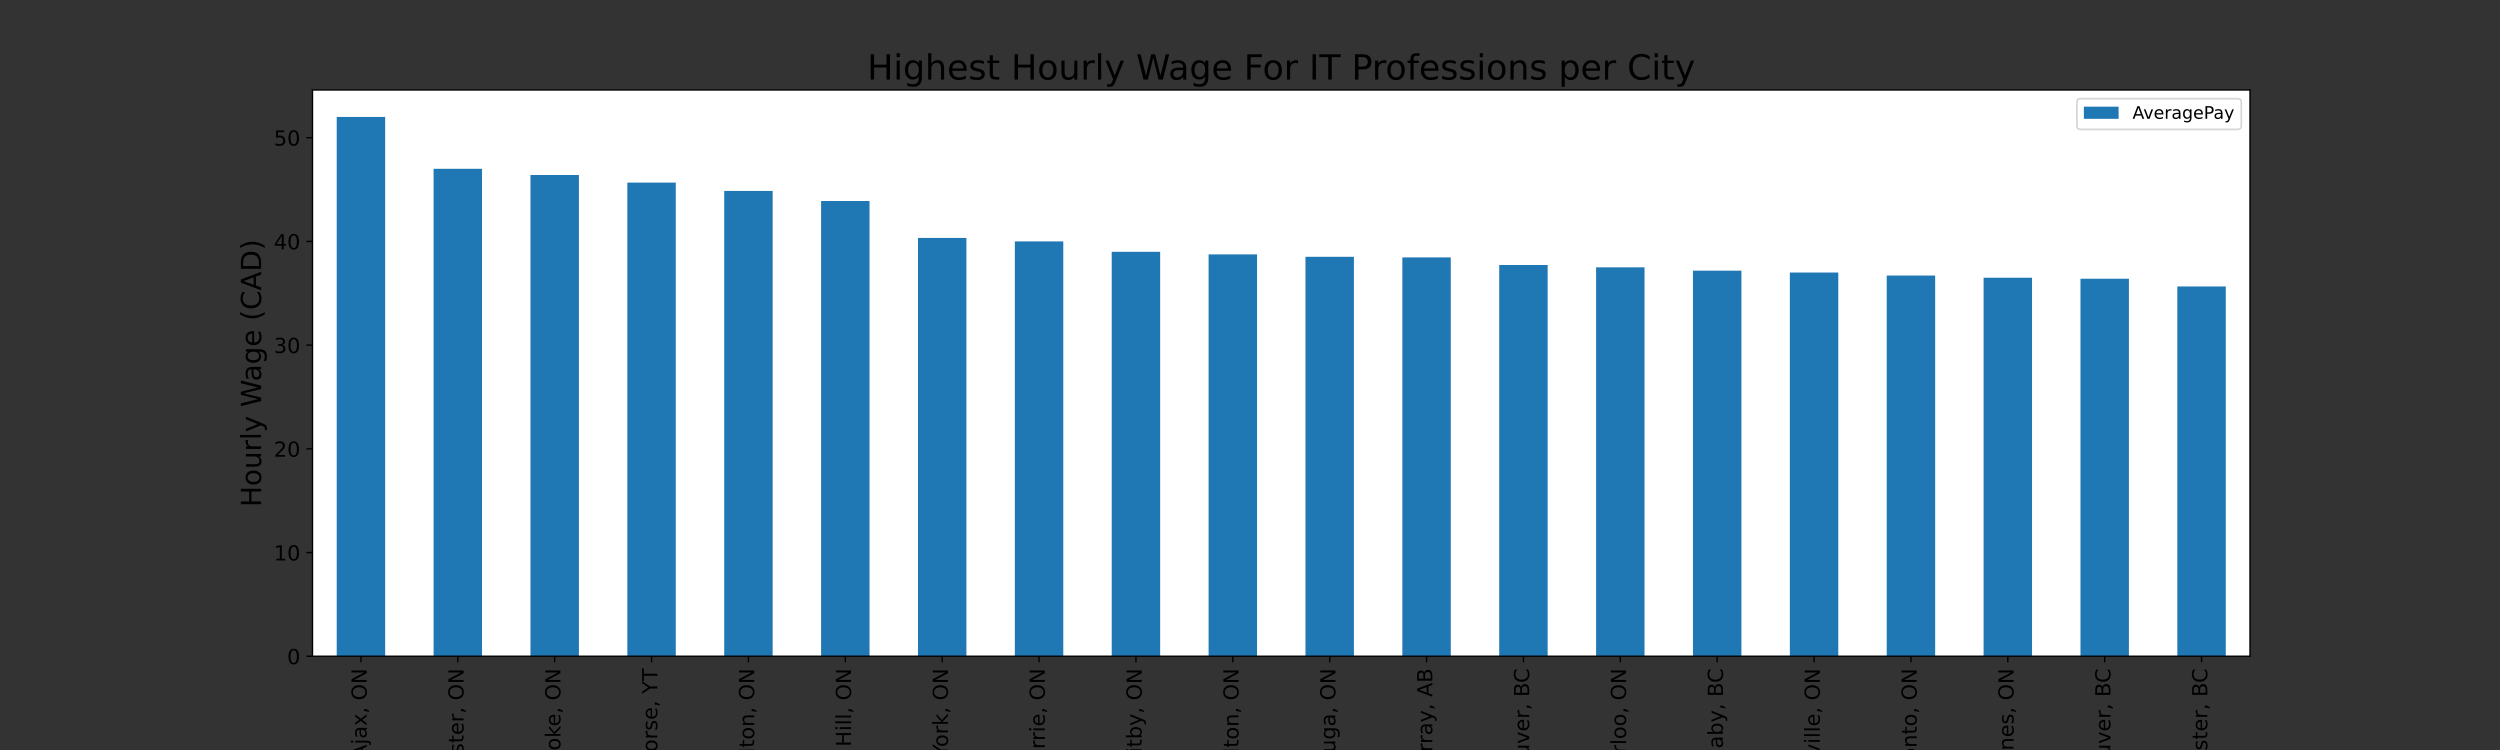 <?xml version="1.0" encoding="utf-8" standalone="no"?>
<!DOCTYPE svg PUBLIC "-//W3C//DTD SVG 1.1//EN"
  "http://www.w3.org/Graphics/SVG/1.1/DTD/svg11.dtd">
<!-- Created with matplotlib (https://matplotlib.org/) -->
<svg height="432pt" version="1.1" viewBox="0 0 1440 432" width="1440pt" xmlns="http://www.w3.org/2000/svg" xmlns:xlink="http://www.w3.org/1999/xlink">
 <rect x="0" y="0" width="1440" height="432" fill="#333333" stroke="none"/>
 <defs>
  <style type="text/css">*{stroke-linecap:butt;stroke-linejoin:round;}</style>
 </defs>
 <g id="figure_1">
  <g id="patch_1">
   <path d="M 0 432 
L 1440 432 
L 1440 0 
L 0 0 
z
" style="fill:none;"/>
  </g>
  <g id="axes_1">
   <g id="patch_2">
    <path d="M 180 378 
L 1296 378 
L 1296 51.84 
L 180 51.84 
z
" style="fill:#ffffff;"/>
   </g>
   <g id="patch_3">
    <path clip-path="url(#p030ef452e5)" d="M 193.95 378 
L 221.85 378 
L 221.85 67.371 
L 193.95 67.371 
z
" style="fill:#1f77b4;"/>
   </g>
   <g id="patch_4">
    <path clip-path="url(#p030ef452e5)" d="M 249.75 378 
L 277.65 378 
L 277.65 97.24 
L 249.75 97.24 
z
" style="fill:#1f77b4;"/>
   </g>
   <g id="patch_5">
    <path clip-path="url(#p030ef452e5)" d="M 305.55 378 
L 333.45 378 
L 333.45 100.794 
L 305.55 100.794 
z
" style="fill:#1f77b4;"/>
   </g>
   <g id="patch_6">
    <path clip-path="url(#p030ef452e5)" d="M 361.35 378 
L 389.25 378 
L 389.25 105.184 
L 361.35 105.184 
z
" style="fill:#1f77b4;"/>
   </g>
   <g id="patch_7">
    <path clip-path="url(#p030ef452e5)" d="M 417.15 378 
L 445.05 378 
L 445.05 109.963 
L 417.15 109.963 
z
" style="fill:#1f77b4;"/>
   </g>
   <g id="patch_8">
    <path clip-path="url(#p030ef452e5)" d="M 472.95 378 
L 500.85 378 
L 500.85 115.758 
L 472.95 115.758 
z
" style="fill:#1f77b4;"/>
   </g>
   <g id="patch_9">
    <path clip-path="url(#p030ef452e5)" d="M 528.75 378 
L 556.65 378 
L 556.65 137.064 
L 528.75 137.064 
z
" style="fill:#1f77b4;"/>
   </g>
   <g id="patch_10">
    <path clip-path="url(#p030ef452e5)" d="M 584.55 378 
L 612.45 378 
L 612.45 139.055 
L 584.55 139.055 
z
" style="fill:#1f77b4;"/>
   </g>
   <g id="patch_11">
    <path clip-path="url(#p030ef452e5)" d="M 640.35 378 
L 668.25 378 
L 668.25 145.029 
L 640.35 145.029 
z
" style="fill:#1f77b4;"/>
   </g>
   <g id="patch_12">
    <path clip-path="url(#p030ef452e5)" d="M 696.15 378 
L 724.05 378 
L 724.05 146.522 
L 696.15 146.522 
z
" style="fill:#1f77b4;"/>
   </g>
   <g id="patch_13">
    <path clip-path="url(#p030ef452e5)" d="M 751.95 378 
L 779.85 378 
L 779.85 147.932 
L 751.95 147.932 
z
" style="fill:#1f77b4;"/>
   </g>
   <g id="patch_14">
    <path clip-path="url(#p030ef452e5)" d="M 807.75 378 
L 835.65 378 
L 835.65 148.254 
L 807.75 148.254 
z
" style="fill:#1f77b4;"/>
   </g>
   <g id="patch_15">
    <path clip-path="url(#p030ef452e5)" d="M 863.55 378 
L 891.45 378 
L 891.45 152.635 
L 863.55 152.635 
z
" style="fill:#1f77b4;"/>
   </g>
   <g id="patch_16">
    <path clip-path="url(#p030ef452e5)" d="M 919.35 378 
L 947.25 378 
L 947.25 153.989 
L 919.35 153.989 
z
" style="fill:#1f77b4;"/>
   </g>
   <g id="patch_17">
    <path clip-path="url(#p030ef452e5)" d="M 975.15 378 
L 1003.05 378 
L 1003.05 155.907 
L 975.15 155.907 
z
" style="fill:#1f77b4;"/>
   </g>
   <g id="patch_18">
    <path clip-path="url(#p030ef452e5)" d="M 1030.95 378 
L 1058.85 378 
L 1058.85 156.976 
L 1030.95 156.976 
z
" style="fill:#1f77b4;"/>
   </g>
   <g id="patch_19">
    <path clip-path="url(#p030ef452e5)" d="M 1086.75 378 
L 1114.65 378 
L 1114.65 158.7 
L 1086.75 158.7 
z
" style="fill:#1f77b4;"/>
   </g>
   <g id="patch_20">
    <path clip-path="url(#p030ef452e5)" d="M 1142.55 378 
L 1170.45 378 
L 1170.45 159.963 
L 1142.55 159.963 
z
" style="fill:#1f77b4;"/>
   </g>
   <g id="patch_21">
    <path clip-path="url(#p030ef452e5)" d="M 1198.35 378 
L 1226.25 378 
L 1226.25 160.56 
L 1198.35 160.56 
z
" style="fill:#1f77b4;"/>
   </g>
   <g id="patch_22">
    <path clip-path="url(#p030ef452e5)" d="M 1254.15 378 
L 1282.05 378 
L 1282.05 164.998 
L 1254.15 164.998 
z
" style="fill:#1f77b4;"/>
   </g>
   <g id="matplotlib.axis_1">
    <g id="xtick_1">
     <g id="line2d_1">
      <defs>
       <path d="M 0 0 
L 0 3.5 
" id="m48bc456107" style="stroke:#000000;stroke-width:0.8;"/>
      </defs>
      <g>
       <use style="stroke:#000000;stroke-width:0.8;" x="207.9" xlink:href="#m48bc456107" y="378"/>
      </g>
     </g>
     <g id="text_1">
      <!-- Ajax, ON -->
      <g transform="translate(211.211 437.05)rotate(-90)scale(0.12 -0.12)">
       <defs>
        <path d="M 34.188 63.188 
L 20.797 26.906 
L 47.609 26.906 
z
M 28.609 72.906 
L 39.797 72.906 
L 67.578 0 
L 57.328 0 
L 50.688 18.703 
L 17.828 18.703 
L 11.188 0 
L 0.781 0 
z
" id="DejaVuSans-65"/>
        <path d="M 9.422 54.688 
L 18.406 54.688 
L 18.406 -0.984 
Q 18.406 -11.422 14.422 -16.109 
Q 10.453 -20.797 1.609 -20.797 
L -1.812 -20.797 
L -1.812 -13.188 
L 0.594 -13.188 
Q 5.719 -13.188 7.562 -10.812 
Q 9.422 -8.453 9.422 -0.984 
z
M 9.422 75.984 
L 18.406 75.984 
L 18.406 64.594 
L 9.422 64.594 
z
" id="DejaVuSans-106"/>
        <path d="M 34.281 27.484 
Q 23.391 27.484 19.188 25 
Q 14.984 22.516 14.984 16.5 
Q 14.984 11.719 18.141 8.906 
Q 21.297 6.109 26.703 6.109 
Q 34.188 6.109 38.703 11.406 
Q 43.219 16.703 43.219 25.484 
L 43.219 27.484 
z
M 52.203 31.203 
L 52.203 0 
L 43.219 0 
L 43.219 8.297 
Q 40.141 3.328 35.547 0.953 
Q 30.953 -1.422 24.312 -1.422 
Q 15.922 -1.422 10.953 3.297 
Q 6 8.016 6 15.922 
Q 6 25.141 12.172 29.828 
Q 18.359 34.516 30.609 34.516 
L 43.219 34.516 
L 43.219 35.406 
Q 43.219 41.609 39.141 45 
Q 35.062 48.391 27.688 48.391 
Q 23 48.391 18.547 47.266 
Q 14.109 46.141 10.016 43.891 
L 10.016 52.203 
Q 14.938 54.109 19.578 55.047 
Q 24.219 56 28.609 56 
Q 40.484 56 46.344 49.844 
Q 52.203 43.703 52.203 31.203 
z
" id="DejaVuSans-97"/>
        <path d="M 54.891 54.688 
L 35.109 28.078 
L 55.906 0 
L 45.312 0 
L 29.391 21.484 
L 13.484 0 
L 2.875 0 
L 24.125 28.609 
L 4.688 54.688 
L 15.281 54.688 
L 29.781 35.203 
L 44.281 54.688 
z
" id="DejaVuSans-120"/>
        <path d="M 11.719 12.406 
L 22.016 12.406 
L 22.016 4 
L 14.016 -11.625 
L 7.719 -11.625 
L 11.719 4 
z
" id="DejaVuSans-44"/>
        <path id="DejaVuSans-32"/>
        <path d="M 39.406 66.219 
Q 28.656 66.219 22.328 58.203 
Q 16.016 50.203 16.016 36.375 
Q 16.016 22.609 22.328 14.594 
Q 28.656 6.594 39.406 6.594 
Q 50.141 6.594 56.422 14.594 
Q 62.703 22.609 62.703 36.375 
Q 62.703 50.203 56.422 58.203 
Q 50.141 66.219 39.406 66.219 
z
M 39.406 74.219 
Q 54.734 74.219 63.906 63.938 
Q 73.094 53.656 73.094 36.375 
Q 73.094 19.141 63.906 8.859 
Q 54.734 -1.422 39.406 -1.422 
Q 24.031 -1.422 14.812 8.828 
Q 5.609 19.094 5.609 36.375 
Q 5.609 53.656 14.812 63.938 
Q 24.031 74.219 39.406 74.219 
z
" id="DejaVuSans-79"/>
        <path d="M 9.812 72.906 
L 23.094 72.906 
L 55.422 11.922 
L 55.422 72.906 
L 64.984 72.906 
L 64.984 0 
L 51.703 0 
L 19.391 60.984 
L 19.391 0 
L 9.812 0 
z
" id="DejaVuSans-78"/>
       </defs>
       <use xlink:href="#DejaVuSans-65"/>
       <use x="68.408" xlink:href="#DejaVuSans-106"/>
       <use x="96.191" xlink:href="#DejaVuSans-97"/>
       <use x="157.471" xlink:href="#DejaVuSans-120"/>
       <use x="216.65" xlink:href="#DejaVuSans-44"/>
       <use x="248.438" xlink:href="#DejaVuSans-32"/>
       <use x="280.225" xlink:href="#DejaVuSans-79"/>
       <use x="358.936" xlink:href="#DejaVuSans-78"/>
      </g>
     </g>
    </g>
    <g id="xtick_2">
     <g id="line2d_2">
      <g>
       <use style="stroke:#000000;stroke-width:0.8;" x="263.7" xlink:href="#m48bc456107" y="378"/>
      </g>
     </g>
     <g id="text_2">
      <!-- Gloucester, ON -->
      <g transform="translate(267.011 475.885)rotate(-90)scale(0.12 -0.12)">
       <defs>
        <path d="M 59.516 10.406 
L 59.516 29.984 
L 43.406 29.984 
L 43.406 38.094 
L 69.281 38.094 
L 69.281 6.781 
Q 63.578 2.734 56.688 0.656 
Q 49.812 -1.422 42 -1.422 
Q 24.906 -1.422 15.25 8.562 
Q 5.609 18.562 5.609 36.375 
Q 5.609 54.25 15.25 64.234 
Q 24.906 74.219 42 74.219 
Q 49.125 74.219 55.547 72.453 
Q 61.969 70.703 67.391 67.281 
L 67.391 56.781 
Q 61.922 61.422 55.766 63.766 
Q 49.609 66.109 42.828 66.109 
Q 29.438 66.109 22.719 58.641 
Q 16.016 51.172 16.016 36.375 
Q 16.016 21.625 22.719 14.156 
Q 29.438 6.688 42.828 6.688 
Q 48.047 6.688 52.141 7.594 
Q 56.25 8.5 59.516 10.406 
z
" id="DejaVuSans-71"/>
        <path d="M 9.422 75.984 
L 18.406 75.984 
L 18.406 0 
L 9.422 0 
z
" id="DejaVuSans-108"/>
        <path d="M 30.609 48.391 
Q 23.391 48.391 19.188 42.75 
Q 14.984 37.109 14.984 27.297 
Q 14.984 17.484 19.156 11.844 
Q 23.344 6.203 30.609 6.203 
Q 37.797 6.203 41.984 11.859 
Q 46.188 17.531 46.188 27.297 
Q 46.188 37.016 41.984 42.703 
Q 37.797 48.391 30.609 48.391 
z
M 30.609 56 
Q 42.328 56 49.016 48.375 
Q 55.719 40.766 55.719 27.297 
Q 55.719 13.875 49.016 6.219 
Q 42.328 -1.422 30.609 -1.422 
Q 18.844 -1.422 12.172 6.219 
Q 5.516 13.875 5.516 27.297 
Q 5.516 40.766 12.172 48.375 
Q 18.844 56 30.609 56 
z
" id="DejaVuSans-111"/>
        <path d="M 8.5 21.578 
L 8.5 54.688 
L 17.484 54.688 
L 17.484 21.922 
Q 17.484 14.156 20.5 10.266 
Q 23.531 6.391 29.594 6.391 
Q 36.859 6.391 41.078 11.031 
Q 45.312 15.672 45.312 23.688 
L 45.312 54.688 
L 54.297 54.688 
L 54.297 0 
L 45.312 0 
L 45.312 8.406 
Q 42.047 3.422 37.719 1 
Q 33.406 -1.422 27.688 -1.422 
Q 18.266 -1.422 13.375 4.438 
Q 8.5 10.297 8.5 21.578 
z
M 31.109 56 
z
" id="DejaVuSans-117"/>
        <path d="M 48.781 52.594 
L 48.781 44.188 
Q 44.969 46.297 41.141 47.344 
Q 37.312 48.391 33.406 48.391 
Q 24.656 48.391 19.812 42.844 
Q 14.984 37.312 14.984 27.297 
Q 14.984 17.281 19.812 11.734 
Q 24.656 6.203 33.406 6.203 
Q 37.312 6.203 41.141 7.25 
Q 44.969 8.297 48.781 10.406 
L 48.781 2.094 
Q 45.016 0.344 40.984 -0.531 
Q 36.969 -1.422 32.422 -1.422 
Q 20.062 -1.422 12.781 6.344 
Q 5.516 14.109 5.516 27.297 
Q 5.516 40.672 12.859 48.328 
Q 20.219 56 33.016 56 
Q 37.156 56 41.109 55.141 
Q 45.062 54.297 48.781 52.594 
z
" id="DejaVuSans-99"/>
        <path d="M 56.203 29.594 
L 56.203 25.203 
L 14.891 25.203 
Q 15.484 15.922 20.484 11.062 
Q 25.484 6.203 34.422 6.203 
Q 39.594 6.203 44.453 7.469 
Q 49.312 8.734 54.109 11.281 
L 54.109 2.781 
Q 49.266 0.734 44.188 -0.344 
Q 39.109 -1.422 33.891 -1.422 
Q 20.797 -1.422 13.156 6.188 
Q 5.516 13.812 5.516 26.812 
Q 5.516 40.234 12.766 48.109 
Q 20.016 56 32.328 56 
Q 43.359 56 49.781 48.891 
Q 56.203 41.797 56.203 29.594 
z
M 47.219 32.234 
Q 47.125 39.594 43.094 43.984 
Q 39.062 48.391 32.422 48.391 
Q 24.906 48.391 20.391 44.141 
Q 15.875 39.891 15.188 32.172 
z
" id="DejaVuSans-101"/>
        <path d="M 44.281 53.078 
L 44.281 44.578 
Q 40.484 46.531 36.375 47.5 
Q 32.281 48.484 27.875 48.484 
Q 21.188 48.484 17.844 46.438 
Q 14.5 44.391 14.5 40.281 
Q 14.5 37.156 16.891 35.375 
Q 19.281 33.594 26.516 31.984 
L 29.594 31.297 
Q 39.156 29.25 43.188 25.516 
Q 47.219 21.781 47.219 15.094 
Q 47.219 7.469 41.188 3.016 
Q 35.156 -1.422 24.609 -1.422 
Q 20.219 -1.422 15.453 -0.562 
Q 10.688 0.297 5.422 2 
L 5.422 11.281 
Q 10.406 8.688 15.234 7.391 
Q 20.062 6.109 24.812 6.109 
Q 31.156 6.109 34.562 8.281 
Q 37.984 10.453 37.984 14.406 
Q 37.984 18.062 35.516 20.016 
Q 33.062 21.969 24.703 23.781 
L 21.578 24.516 
Q 13.234 26.266 9.516 29.906 
Q 5.812 33.547 5.812 39.891 
Q 5.812 47.609 11.281 51.797 
Q 16.75 56 26.812 56 
Q 31.781 56 36.172 55.266 
Q 40.578 54.547 44.281 53.078 
z
" id="DejaVuSans-115"/>
        <path d="M 18.312 70.219 
L 18.312 54.688 
L 36.812 54.688 
L 36.812 47.703 
L 18.312 47.703 
L 18.312 18.016 
Q 18.312 11.328 20.141 9.422 
Q 21.969 7.516 27.594 7.516 
L 36.812 7.516 
L 36.812 0 
L 27.594 0 
Q 17.188 0 13.234 3.875 
Q 9.281 7.766 9.281 18.016 
L 9.281 47.703 
L 2.688 47.703 
L 2.688 54.688 
L 9.281 54.688 
L 9.281 70.219 
z
" id="DejaVuSans-116"/>
        <path d="M 41.109 46.297 
Q 39.594 47.172 37.812 47.578 
Q 36.031 48 33.891 48 
Q 26.266 48 22.188 43.047 
Q 18.109 38.094 18.109 28.812 
L 18.109 0 
L 9.078 0 
L 9.078 54.688 
L 18.109 54.688 
L 18.109 46.188 
Q 20.953 51.172 25.484 53.578 
Q 30.031 56 36.531 56 
Q 37.453 56 38.578 55.875 
Q 39.703 55.766 41.062 55.516 
z
" id="DejaVuSans-114"/>
       </defs>
       <use xlink:href="#DejaVuSans-71"/>
       <use x="77.49" xlink:href="#DejaVuSans-108"/>
       <use x="105.273" xlink:href="#DejaVuSans-111"/>
       <use x="166.455" xlink:href="#DejaVuSans-117"/>
       <use x="229.834" xlink:href="#DejaVuSans-99"/>
       <use x="284.814" xlink:href="#DejaVuSans-101"/>
       <use x="346.338" xlink:href="#DejaVuSans-115"/>
       <use x="398.438" xlink:href="#DejaVuSans-116"/>
       <use x="437.646" xlink:href="#DejaVuSans-101"/>
       <use x="499.17" xlink:href="#DejaVuSans-114"/>
       <use x="540.283" xlink:href="#DejaVuSans-44"/>
       <use x="572.07" xlink:href="#DejaVuSans-32"/>
       <use x="603.857" xlink:href="#DejaVuSans-79"/>
       <use x="682.568" xlink:href="#DejaVuSans-78"/>
      </g>
     </g>
    </g>
    <g id="xtick_3">
     <g id="line2d_3">
      <g>
       <use style="stroke:#000000;stroke-width:0.8;" x="319.5" xlink:href="#m48bc456107" y="378"/>
      </g>
     </g>
     <g id="text_3">
      <!-- Etobicoke, ON -->
      <g transform="translate(322.811 469.471)rotate(-90)scale(0.12 -0.12)">
       <defs>
        <path d="M 9.812 72.906 
L 55.906 72.906 
L 55.906 64.594 
L 19.672 64.594 
L 19.672 43.016 
L 54.391 43.016 
L 54.391 34.719 
L 19.672 34.719 
L 19.672 8.297 
L 56.781 8.297 
L 56.781 0 
L 9.812 0 
z
" id="DejaVuSans-69"/>
        <path d="M 48.688 27.297 
Q 48.688 37.203 44.609 42.844 
Q 40.531 48.484 33.406 48.484 
Q 26.266 48.484 22.188 42.844 
Q 18.109 37.203 18.109 27.297 
Q 18.109 17.391 22.188 11.75 
Q 26.266 6.109 33.406 6.109 
Q 40.531 6.109 44.609 11.75 
Q 48.688 17.391 48.688 27.297 
z
M 18.109 46.391 
Q 20.953 51.266 25.266 53.625 
Q 29.594 56 35.594 56 
Q 45.562 56 51.781 48.094 
Q 58.016 40.188 58.016 27.297 
Q 58.016 14.406 51.781 6.484 
Q 45.562 -1.422 35.594 -1.422 
Q 29.594 -1.422 25.266 0.953 
Q 20.953 3.328 18.109 8.203 
L 18.109 0 
L 9.078 0 
L 9.078 75.984 
L 18.109 75.984 
z
" id="DejaVuSans-98"/>
        <path d="M 9.422 54.688 
L 18.406 54.688 
L 18.406 0 
L 9.422 0 
z
M 9.422 75.984 
L 18.406 75.984 
L 18.406 64.594 
L 9.422 64.594 
z
" id="DejaVuSans-105"/>
        <path d="M 9.078 75.984 
L 18.109 75.984 
L 18.109 31.109 
L 44.922 54.688 
L 56.391 54.688 
L 27.391 29.109 
L 57.625 0 
L 45.906 0 
L 18.109 26.703 
L 18.109 0 
L 9.078 0 
z
" id="DejaVuSans-107"/>
       </defs>
       <use xlink:href="#DejaVuSans-69"/>
       <use x="63.184" xlink:href="#DejaVuSans-116"/>
       <use x="102.393" xlink:href="#DejaVuSans-111"/>
       <use x="163.574" xlink:href="#DejaVuSans-98"/>
       <use x="227.051" xlink:href="#DejaVuSans-105"/>
       <use x="254.834" xlink:href="#DejaVuSans-99"/>
       <use x="309.814" xlink:href="#DejaVuSans-111"/>
       <use x="370.996" xlink:href="#DejaVuSans-107"/>
       <use x="425.281" xlink:href="#DejaVuSans-101"/>
       <use x="486.805" xlink:href="#DejaVuSans-44"/>
       <use x="518.592" xlink:href="#DejaVuSans-32"/>
       <use x="550.379" xlink:href="#DejaVuSans-79"/>
       <use x="629.09" xlink:href="#DejaVuSans-78"/>
      </g>
     </g>
    </g>
    <g id="xtick_4">
     <g id="line2d_4">
      <g>
       <use style="stroke:#000000;stroke-width:0.8;" x="375.3" xlink:href="#m48bc456107" y="378"/>
      </g>
     </g>
     <g id="text_4">
      <!-- Whitehorse, YT -->
      <g transform="translate(378.611 475.694)rotate(-90)scale(0.12 -0.12)">
       <defs>
        <path d="M 3.328 72.906 
L 13.281 72.906 
L 28.609 11.281 
L 43.891 72.906 
L 54.984 72.906 
L 70.312 11.281 
L 85.594 72.906 
L 95.609 72.906 
L 77.297 0 
L 64.891 0 
L 49.516 63.281 
L 33.984 0 
L 21.578 0 
z
" id="DejaVuSans-87"/>
        <path d="M 54.891 33.016 
L 54.891 0 
L 45.906 0 
L 45.906 32.719 
Q 45.906 40.484 42.875 44.328 
Q 39.844 48.188 33.797 48.188 
Q 26.516 48.188 22.312 43.547 
Q 18.109 38.922 18.109 30.906 
L 18.109 0 
L 9.078 0 
L 9.078 75.984 
L 18.109 75.984 
L 18.109 46.188 
Q 21.344 51.125 25.703 53.562 
Q 30.078 56 35.797 56 
Q 45.219 56 50.047 50.172 
Q 54.891 44.344 54.891 33.016 
z
" id="DejaVuSans-104"/>
        <path d="M -0.203 72.906 
L 10.406 72.906 
L 30.609 42.922 
L 50.688 72.906 
L 61.281 72.906 
L 35.5 34.719 
L 35.5 0 
L 25.594 0 
L 25.594 34.719 
z
" id="DejaVuSans-89"/>
        <path d="M -0.297 72.906 
L 61.375 72.906 
L 61.375 64.594 
L 35.5 64.594 
L 35.5 0 
L 25.594 0 
L 25.594 64.594 
L -0.297 64.594 
z
" id="DejaVuSans-84"/>
       </defs>
       <use xlink:href="#DejaVuSans-87"/>
       <use x="98.877" xlink:href="#DejaVuSans-104"/>
       <use x="162.256" xlink:href="#DejaVuSans-105"/>
       <use x="190.039" xlink:href="#DejaVuSans-116"/>
       <use x="229.248" xlink:href="#DejaVuSans-101"/>
       <use x="290.771" xlink:href="#DejaVuSans-104"/>
       <use x="354.15" xlink:href="#DejaVuSans-111"/>
       <use x="415.332" xlink:href="#DejaVuSans-114"/>
       <use x="456.445" xlink:href="#DejaVuSans-115"/>
       <use x="508.545" xlink:href="#DejaVuSans-101"/>
       <use x="570.068" xlink:href="#DejaVuSans-44"/>
       <use x="601.855" xlink:href="#DejaVuSans-32"/>
       <use x="633.643" xlink:href="#DejaVuSans-89"/>
       <use x="694.727" xlink:href="#DejaVuSans-84"/>
      </g>
     </g>
    </g>
    <g id="xtick_5">
     <g id="line2d_5">
      <g>
       <use style="stroke:#000000;stroke-width:0.8;" x="431.1" xlink:href="#m48bc456107" y="378"/>
      </g>
     </g>
     <g id="text_5">
      <!-- Milton, ON -->
      <g transform="translate(434.411 447.724)rotate(-90)scale(0.12 -0.12)">
       <defs>
        <path d="M 9.812 72.906 
L 24.516 72.906 
L 43.109 23.297 
L 61.812 72.906 
L 76.516 72.906 
L 76.516 0 
L 66.891 0 
L 66.891 64.016 
L 48.094 14.016 
L 38.188 14.016 
L 19.391 64.016 
L 19.391 0 
L 9.812 0 
z
" id="DejaVuSans-77"/>
        <path d="M 54.891 33.016 
L 54.891 0 
L 45.906 0 
L 45.906 32.719 
Q 45.906 40.484 42.875 44.328 
Q 39.844 48.188 33.797 48.188 
Q 26.516 48.188 22.312 43.547 
Q 18.109 38.922 18.109 30.906 
L 18.109 0 
L 9.078 0 
L 9.078 54.688 
L 18.109 54.688 
L 18.109 46.188 
Q 21.344 51.125 25.703 53.562 
Q 30.078 56 35.797 56 
Q 45.219 56 50.047 50.172 
Q 54.891 44.344 54.891 33.016 
z
" id="DejaVuSans-110"/>
       </defs>
       <use xlink:href="#DejaVuSans-77"/>
       <use x="86.279" xlink:href="#DejaVuSans-105"/>
       <use x="114.062" xlink:href="#DejaVuSans-108"/>
       <use x="141.846" xlink:href="#DejaVuSans-116"/>
       <use x="181.055" xlink:href="#DejaVuSans-111"/>
       <use x="242.236" xlink:href="#DejaVuSans-110"/>
       <use x="305.615" xlink:href="#DejaVuSans-44"/>
       <use x="337.402" xlink:href="#DejaVuSans-32"/>
       <use x="369.189" xlink:href="#DejaVuSans-79"/>
       <use x="447.9" xlink:href="#DejaVuSans-78"/>
      </g>
     </g>
    </g>
    <g id="xtick_6">
     <g id="line2d_6">
      <g>
       <use style="stroke:#000000;stroke-width:0.8;" x="486.9" xlink:href="#m48bc456107" y="378"/>
      </g>
     </g>
     <g id="text_6">
      <!-- Richmond Hill, ON -->
      <g transform="translate(490.211 494.02)rotate(-90)scale(0.12 -0.12)">
       <defs>
        <path d="M 44.391 34.188 
Q 47.562 33.109 50.562 29.594 
Q 53.562 26.078 56.594 19.922 
L 66.609 0 
L 56 0 
L 46.688 18.703 
Q 43.062 26.031 39.672 28.422 
Q 36.281 30.812 30.422 30.812 
L 19.672 30.812 
L 19.672 0 
L 9.812 0 
L 9.812 72.906 
L 32.078 72.906 
Q 44.578 72.906 50.734 67.672 
Q 56.891 62.453 56.891 51.906 
Q 56.891 45.016 53.688 40.469 
Q 50.484 35.938 44.391 34.188 
z
M 19.672 64.797 
L 19.672 38.922 
L 32.078 38.922 
Q 39.203 38.922 42.844 42.219 
Q 46.484 45.516 46.484 51.906 
Q 46.484 58.297 42.844 61.547 
Q 39.203 64.797 32.078 64.797 
z
" id="DejaVuSans-82"/>
        <path d="M 52 44.188 
Q 55.375 50.25 60.062 53.125 
Q 64.75 56 71.094 56 
Q 79.641 56 84.281 50.016 
Q 88.922 44.047 88.922 33.016 
L 88.922 0 
L 79.891 0 
L 79.891 32.719 
Q 79.891 40.578 77.094 44.375 
Q 74.312 48.188 68.609 48.188 
Q 61.625 48.188 57.562 43.547 
Q 53.516 38.922 53.516 30.906 
L 53.516 0 
L 44.484 0 
L 44.484 32.719 
Q 44.484 40.625 41.703 44.406 
Q 38.922 48.188 33.109 48.188 
Q 26.219 48.188 22.156 43.531 
Q 18.109 38.875 18.109 30.906 
L 18.109 0 
L 9.078 0 
L 9.078 54.688 
L 18.109 54.688 
L 18.109 46.188 
Q 21.188 51.219 25.484 53.609 
Q 29.781 56 35.688 56 
Q 41.656 56 45.828 52.969 
Q 50 49.953 52 44.188 
z
" id="DejaVuSans-109"/>
        <path d="M 45.406 46.391 
L 45.406 75.984 
L 54.391 75.984 
L 54.391 0 
L 45.406 0 
L 45.406 8.203 
Q 42.578 3.328 38.25 0.953 
Q 33.938 -1.422 27.875 -1.422 
Q 17.969 -1.422 11.734 6.484 
Q 5.516 14.406 5.516 27.297 
Q 5.516 40.188 11.734 48.094 
Q 17.969 56 27.875 56 
Q 33.938 56 38.25 53.625 
Q 42.578 51.266 45.406 46.391 
z
M 14.797 27.297 
Q 14.797 17.391 18.875 11.75 
Q 22.953 6.109 30.078 6.109 
Q 37.203 6.109 41.297 11.75 
Q 45.406 17.391 45.406 27.297 
Q 45.406 37.203 41.297 42.844 
Q 37.203 48.484 30.078 48.484 
Q 22.953 48.484 18.875 42.844 
Q 14.797 37.203 14.797 27.297 
z
" id="DejaVuSans-100"/>
        <path d="M 9.812 72.906 
L 19.672 72.906 
L 19.672 43.016 
L 55.516 43.016 
L 55.516 72.906 
L 65.375 72.906 
L 65.375 0 
L 55.516 0 
L 55.516 34.719 
L 19.672 34.719 
L 19.672 0 
L 9.812 0 
z
" id="DejaVuSans-72"/>
       </defs>
       <use xlink:href="#DejaVuSans-82"/>
       <use x="69.482" xlink:href="#DejaVuSans-105"/>
       <use x="97.266" xlink:href="#DejaVuSans-99"/>
       <use x="152.246" xlink:href="#DejaVuSans-104"/>
       <use x="215.625" xlink:href="#DejaVuSans-109"/>
       <use x="313.037" xlink:href="#DejaVuSans-111"/>
       <use x="374.219" xlink:href="#DejaVuSans-110"/>
       <use x="437.598" xlink:href="#DejaVuSans-100"/>
       <use x="501.074" xlink:href="#DejaVuSans-32"/>
       <use x="532.861" xlink:href="#DejaVuSans-72"/>
       <use x="608.057" xlink:href="#DejaVuSans-105"/>
       <use x="635.84" xlink:href="#DejaVuSans-108"/>
       <use x="663.623" xlink:href="#DejaVuSans-108"/>
       <use x="691.406" xlink:href="#DejaVuSans-44"/>
       <use x="723.193" xlink:href="#DejaVuSans-32"/>
       <use x="754.98" xlink:href="#DejaVuSans-79"/>
       <use x="833.691" xlink:href="#DejaVuSans-78"/>
      </g>
     </g>
    </g>
    <g id="xtick_7">
     <g id="line2d_7">
      <g>
       <use style="stroke:#000000;stroke-width:0.8;" x="542.7" xlink:href="#m48bc456107" y="378"/>
      </g>
     </g>
     <g id="text_7">
      <!-- York, ON -->
      <g transform="translate(546.011 436.015)rotate(-90)scale(0.12 -0.12)">
       <use xlink:href="#DejaVuSans-89"/>
       <use x="47.834" xlink:href="#DejaVuSans-111"/>
       <use x="109.016" xlink:href="#DejaVuSans-114"/>
       <use x="150.129" xlink:href="#DejaVuSans-107"/>
       <use x="208.039" xlink:href="#DejaVuSans-44"/>
       <use x="239.826" xlink:href="#DejaVuSans-32"/>
       <use x="271.613" xlink:href="#DejaVuSans-79"/>
       <use x="350.324" xlink:href="#DejaVuSans-78"/>
      </g>
     </g>
    </g>
    <g id="xtick_8">
     <g id="line2d_8">
      <g>
       <use style="stroke:#000000;stroke-width:0.8;" x="598.5" xlink:href="#m48bc456107" y="378"/>
      </g>
     </g>
     <g id="text_8">
      <!-- Barrie, ON -->
      <g transform="translate(601.811 447.012)rotate(-90)scale(0.12 -0.12)">
       <defs>
        <path d="M 19.672 34.812 
L 19.672 8.109 
L 35.5 8.109 
Q 43.453 8.109 47.281 11.406 
Q 51.125 14.703 51.125 21.484 
Q 51.125 28.328 47.281 31.562 
Q 43.453 34.812 35.5 34.812 
z
M 19.672 64.797 
L 19.672 42.828 
L 34.281 42.828 
Q 41.5 42.828 45.031 45.531 
Q 48.578 48.25 48.578 53.812 
Q 48.578 59.328 45.031 62.062 
Q 41.5 64.797 34.281 64.797 
z
M 9.812 72.906 
L 35.016 72.906 
Q 46.297 72.906 52.391 68.219 
Q 58.5 63.531 58.5 54.891 
Q 58.5 48.188 55.375 44.234 
Q 52.25 40.281 46.188 39.312 
Q 53.469 37.75 57.5 32.781 
Q 61.531 27.828 61.531 20.406 
Q 61.531 10.641 54.891 5.312 
Q 48.25 0 35.984 0 
L 9.812 0 
z
" id="DejaVuSans-66"/>
       </defs>
       <use xlink:href="#DejaVuSans-66"/>
       <use x="68.604" xlink:href="#DejaVuSans-97"/>
       <use x="129.883" xlink:href="#DejaVuSans-114"/>
       <use x="169.246" xlink:href="#DejaVuSans-114"/>
       <use x="210.359" xlink:href="#DejaVuSans-105"/>
       <use x="238.143" xlink:href="#DejaVuSans-101"/>
       <use x="299.666" xlink:href="#DejaVuSans-44"/>
       <use x="331.453" xlink:href="#DejaVuSans-32"/>
       <use x="363.24" xlink:href="#DejaVuSans-79"/>
       <use x="441.951" xlink:href="#DejaVuSans-78"/>
      </g>
     </g>
    </g>
    <g id="xtick_9">
     <g id="line2d_9">
      <g>
       <use style="stroke:#000000;stroke-width:0.8;" x="654.3" xlink:href="#m48bc456107" y="378"/>
      </g>
     </g>
     <g id="text_9">
      <!-- Whitby, ON -->
      <g transform="translate(657.611 453.28)rotate(-90)scale(0.12 -0.12)">
       <defs>
        <path d="M 32.172 -5.078 
Q 28.375 -14.844 24.75 -17.812 
Q 21.141 -20.797 15.094 -20.797 
L 7.906 -20.797 
L 7.906 -13.281 
L 13.188 -13.281 
Q 16.891 -13.281 18.938 -11.516 
Q 21 -9.766 23.484 -3.219 
L 25.094 0.875 
L 2.984 54.688 
L 12.5 54.688 
L 29.594 11.922 
L 46.688 54.688 
L 56.203 54.688 
z
" id="DejaVuSans-121"/>
       </defs>
       <use xlink:href="#DejaVuSans-87"/>
       <use x="98.877" xlink:href="#DejaVuSans-104"/>
       <use x="162.256" xlink:href="#DejaVuSans-105"/>
       <use x="190.039" xlink:href="#DejaVuSans-116"/>
       <use x="229.248" xlink:href="#DejaVuSans-98"/>
       <use x="292.725" xlink:href="#DejaVuSans-121"/>
       <use x="351.904" xlink:href="#DejaVuSans-44"/>
       <use x="383.691" xlink:href="#DejaVuSans-32"/>
       <use x="415.479" xlink:href="#DejaVuSans-79"/>
       <use x="494.189" xlink:href="#DejaVuSans-78"/>
      </g>
     </g>
    </g>
    <g id="xtick_10">
     <g id="line2d_10">
      <g>
       <use style="stroke:#000000;stroke-width:0.8;" x="710.1" xlink:href="#m48bc456107" y="378"/>
      </g>
     </g>
     <g id="text_10">
      <!-- Bolton, ON -->
      <g transform="translate(713.411 449.613)rotate(-90)scale(0.12 -0.12)">
       <use xlink:href="#DejaVuSans-66"/>
       <use x="68.604" xlink:href="#DejaVuSans-111"/>
       <use x="129.785" xlink:href="#DejaVuSans-108"/>
       <use x="157.568" xlink:href="#DejaVuSans-116"/>
       <use x="196.777" xlink:href="#DejaVuSans-111"/>
       <use x="257.959" xlink:href="#DejaVuSans-110"/>
       <use x="321.338" xlink:href="#DejaVuSans-44"/>
       <use x="353.125" xlink:href="#DejaVuSans-32"/>
       <use x="384.912" xlink:href="#DejaVuSans-79"/>
       <use x="463.623" xlink:href="#DejaVuSans-78"/>
      </g>
     </g>
    </g>
    <g id="xtick_11">
     <g id="line2d_11">
      <g>
       <use style="stroke:#000000;stroke-width:0.8;" x="765.9" xlink:href="#m48bc456107" y="378"/>
      </g>
     </g>
     <g id="text_11">
      <!-- Mississauga, ON -->
      <g transform="translate(769.211 483.008)rotate(-90)scale(0.12 -0.12)">
       <defs>
        <path d="M 45.406 27.984 
Q 45.406 37.75 41.375 43.109 
Q 37.359 48.484 30.078 48.484 
Q 22.859 48.484 18.828 43.109 
Q 14.797 37.75 14.797 27.984 
Q 14.797 18.266 18.828 12.891 
Q 22.859 7.516 30.078 7.516 
Q 37.359 7.516 41.375 12.891 
Q 45.406 18.266 45.406 27.984 
z
M 54.391 6.781 
Q 54.391 -7.172 48.188 -13.984 
Q 42 -20.797 29.203 -20.797 
Q 24.469 -20.797 20.266 -20.094 
Q 16.062 -19.391 12.109 -17.922 
L 12.109 -9.188 
Q 16.062 -11.328 19.922 -12.344 
Q 23.781 -13.375 27.781 -13.375 
Q 36.625 -13.375 41.016 -8.766 
Q 45.406 -4.156 45.406 5.172 
L 45.406 9.625 
Q 42.625 4.781 38.281 2.391 
Q 33.938 0 27.875 0 
Q 17.828 0 11.672 7.656 
Q 5.516 15.328 5.516 27.984 
Q 5.516 40.672 11.672 48.328 
Q 17.828 56 27.875 56 
Q 33.938 56 38.281 53.609 
Q 42.625 51.219 45.406 46.391 
L 45.406 54.688 
L 54.391 54.688 
z
" id="DejaVuSans-103"/>
       </defs>
       <use xlink:href="#DejaVuSans-77"/>
       <use x="86.279" xlink:href="#DejaVuSans-105"/>
       <use x="114.062" xlink:href="#DejaVuSans-115"/>
       <use x="166.162" xlink:href="#DejaVuSans-115"/>
       <use x="218.262" xlink:href="#DejaVuSans-105"/>
       <use x="246.045" xlink:href="#DejaVuSans-115"/>
       <use x="298.145" xlink:href="#DejaVuSans-115"/>
       <use x="350.244" xlink:href="#DejaVuSans-97"/>
       <use x="411.523" xlink:href="#DejaVuSans-117"/>
       <use x="474.902" xlink:href="#DejaVuSans-103"/>
       <use x="538.379" xlink:href="#DejaVuSans-97"/>
       <use x="599.658" xlink:href="#DejaVuSans-44"/>
       <use x="631.445" xlink:href="#DejaVuSans-32"/>
       <use x="663.232" xlink:href="#DejaVuSans-79"/>
       <use x="741.943" xlink:href="#DejaVuSans-78"/>
      </g>
     </g>
    </g>
    <g id="xtick_12">
     <g id="line2d_12">
      <g>
       <use style="stroke:#000000;stroke-width:0.8;" x="821.7" xlink:href="#m48bc456107" y="378"/>
      </g>
     </g>
     <g id="text_12">
      <!-- Fort McMurray, AB -->
      <g transform="translate(825.011 495.353)rotate(-90)scale(0.12 -0.12)">
       <defs>
        <path d="M 9.812 72.906 
L 51.703 72.906 
L 51.703 64.594 
L 19.672 64.594 
L 19.672 43.109 
L 48.578 43.109 
L 48.578 34.812 
L 19.672 34.812 
L 19.672 0 
L 9.812 0 
z
" id="DejaVuSans-70"/>
       </defs>
       <use xlink:href="#DejaVuSans-70"/>
       <use x="53.895" xlink:href="#DejaVuSans-111"/>
       <use x="115.076" xlink:href="#DejaVuSans-114"/>
       <use x="156.189" xlink:href="#DejaVuSans-116"/>
       <use x="195.398" xlink:href="#DejaVuSans-32"/>
       <use x="227.186" xlink:href="#DejaVuSans-77"/>
       <use x="313.465" xlink:href="#DejaVuSans-99"/>
       <use x="368.445" xlink:href="#DejaVuSans-77"/>
       <use x="454.725" xlink:href="#DejaVuSans-117"/>
       <use x="518.104" xlink:href="#DejaVuSans-114"/>
       <use x="557.467" xlink:href="#DejaVuSans-114"/>
       <use x="598.58" xlink:href="#DejaVuSans-97"/>
       <use x="659.859" xlink:href="#DejaVuSans-121"/>
       <use x="719.039" xlink:href="#DejaVuSans-44"/>
       <use x="750.826" xlink:href="#DejaVuSans-32"/>
       <use x="782.613" xlink:href="#DejaVuSans-65"/>
       <use x="851.021" xlink:href="#DejaVuSans-66"/>
      </g>
     </g>
    </g>
    <g id="xtick_13">
     <g id="line2d_13">
      <g>
       <use style="stroke:#000000;stroke-width:0.8;" x="877.5" xlink:href="#m48bc456107" y="378"/>
      </g>
     </g>
     <g id="text_13">
      <!-- Vancouver, BC -->
      <g transform="translate(880.811 472.233)rotate(-90)scale(0.12 -0.12)">
       <defs>
        <path d="M 28.609 0 
L 0.781 72.906 
L 11.078 72.906 
L 34.188 11.531 
L 57.328 72.906 
L 67.578 72.906 
L 39.797 0 
z
" id="DejaVuSans-86"/>
        <path d="M 2.984 54.688 
L 12.5 54.688 
L 29.594 8.797 
L 46.688 54.688 
L 56.203 54.688 
L 35.688 0 
L 23.484 0 
z
" id="DejaVuSans-118"/>
        <path d="M 64.406 67.281 
L 64.406 56.891 
Q 59.422 61.531 53.781 63.812 
Q 48.141 66.109 41.797 66.109 
Q 29.297 66.109 22.656 58.469 
Q 16.016 50.828 16.016 36.375 
Q 16.016 21.969 22.656 14.328 
Q 29.297 6.688 41.797 6.688 
Q 48.141 6.688 53.781 8.984 
Q 59.422 11.281 64.406 15.922 
L 64.406 5.609 
Q 59.234 2.094 53.438 0.328 
Q 47.656 -1.422 41.219 -1.422 
Q 24.656 -1.422 15.125 8.703 
Q 5.609 18.844 5.609 36.375 
Q 5.609 53.953 15.125 64.078 
Q 24.656 74.219 41.219 74.219 
Q 47.75 74.219 53.531 72.484 
Q 59.328 70.75 64.406 67.281 
z
" id="DejaVuSans-67"/>
       </defs>
       <use xlink:href="#DejaVuSans-86"/>
       <use x="60.658" xlink:href="#DejaVuSans-97"/>
       <use x="121.938" xlink:href="#DejaVuSans-110"/>
       <use x="185.316" xlink:href="#DejaVuSans-99"/>
       <use x="240.297" xlink:href="#DejaVuSans-111"/>
       <use x="301.479" xlink:href="#DejaVuSans-117"/>
       <use x="364.857" xlink:href="#DejaVuSans-118"/>
       <use x="424.037" xlink:href="#DejaVuSans-101"/>
       <use x="485.561" xlink:href="#DejaVuSans-114"/>
       <use x="526.674" xlink:href="#DejaVuSans-44"/>
       <use x="558.461" xlink:href="#DejaVuSans-32"/>
       <use x="590.248" xlink:href="#DejaVuSans-66"/>
       <use x="657.102" xlink:href="#DejaVuSans-67"/>
      </g>
     </g>
    </g>
    <g id="xtick_14">
     <g id="line2d_14">
      <g>
       <use style="stroke:#000000;stroke-width:0.8;" x="933.3" xlink:href="#m48bc456107" y="378"/>
      </g>
     </g>
     <g id="text_14">
      <!-- Waterloo, ON -->
      <g transform="translate(936.611 464.545)rotate(-90)scale(0.12 -0.12)">
       <use xlink:href="#DejaVuSans-87"/>
       <use x="92.502" xlink:href="#DejaVuSans-97"/>
       <use x="153.781" xlink:href="#DejaVuSans-116"/>
       <use x="192.99" xlink:href="#DejaVuSans-101"/>
       <use x="254.514" xlink:href="#DejaVuSans-114"/>
       <use x="295.627" xlink:href="#DejaVuSans-108"/>
       <use x="323.41" xlink:href="#DejaVuSans-111"/>
       <use x="384.592" xlink:href="#DejaVuSans-111"/>
       <use x="445.773" xlink:href="#DejaVuSans-44"/>
       <use x="477.561" xlink:href="#DejaVuSans-32"/>
       <use x="509.348" xlink:href="#DejaVuSans-79"/>
       <use x="588.059" xlink:href="#DejaVuSans-78"/>
      </g>
     </g>
    </g>
    <g id="xtick_15">
     <g id="line2d_15">
      <g>
       <use style="stroke:#000000;stroke-width:0.8;" x="989.1" xlink:href="#m48bc456107" y="378"/>
      </g>
     </g>
     <g id="text_15">
      <!-- Burnaby, BC -->
      <g transform="translate(992.411 459.271)rotate(-90)scale(0.12 -0.12)">
       <use xlink:href="#DejaVuSans-66"/>
       <use x="68.604" xlink:href="#DejaVuSans-117"/>
       <use x="131.982" xlink:href="#DejaVuSans-114"/>
       <use x="171.346" xlink:href="#DejaVuSans-110"/>
       <use x="234.725" xlink:href="#DejaVuSans-97"/>
       <use x="296.004" xlink:href="#DejaVuSans-98"/>
       <use x="359.48" xlink:href="#DejaVuSans-121"/>
       <use x="418.66" xlink:href="#DejaVuSans-44"/>
       <use x="450.447" xlink:href="#DejaVuSans-32"/>
       <use x="482.234" xlink:href="#DejaVuSans-66"/>
       <use x="549.088" xlink:href="#DejaVuSans-67"/>
      </g>
     </g>
    </g>
    <g id="xtick_16">
     <g id="line2d_16">
      <g>
       <use style="stroke:#000000;stroke-width:0.8;" x="1044.9" xlink:href="#m48bc456107" y="378"/>
      </g>
     </g>
     <g id="text_16">
      <!-- Unionville, ON -->
      <g transform="translate(1048.211 470.207)rotate(-90)scale(0.12 -0.12)">
       <defs>
        <path d="M 8.688 72.906 
L 18.609 72.906 
L 18.609 28.609 
Q 18.609 16.891 22.844 11.734 
Q 27.094 6.594 36.625 6.594 
Q 46.094 6.594 50.344 11.734 
Q 54.594 16.891 54.594 28.609 
L 54.594 72.906 
L 64.5 72.906 
L 64.5 27.391 
Q 64.5 13.141 57.438 5.859 
Q 50.391 -1.422 36.625 -1.422 
Q 22.797 -1.422 15.734 5.859 
Q 8.688 13.141 8.688 27.391 
z
" id="DejaVuSans-85"/>
       </defs>
       <use xlink:href="#DejaVuSans-85"/>
       <use x="73.193" xlink:href="#DejaVuSans-110"/>
       <use x="136.572" xlink:href="#DejaVuSans-105"/>
       <use x="164.355" xlink:href="#DejaVuSans-111"/>
       <use x="225.537" xlink:href="#DejaVuSans-110"/>
       <use x="288.916" xlink:href="#DejaVuSans-118"/>
       <use x="348.096" xlink:href="#DejaVuSans-105"/>
       <use x="375.879" xlink:href="#DejaVuSans-108"/>
       <use x="403.662" xlink:href="#DejaVuSans-108"/>
       <use x="431.445" xlink:href="#DejaVuSans-101"/>
       <use x="492.969" xlink:href="#DejaVuSans-44"/>
       <use x="524.756" xlink:href="#DejaVuSans-32"/>
       <use x="556.543" xlink:href="#DejaVuSans-79"/>
       <use x="635.254" xlink:href="#DejaVuSans-78"/>
      </g>
     </g>
    </g>
    <g id="xtick_17">
     <g id="line2d_17">
      <g>
       <use style="stroke:#000000;stroke-width:0.8;" x="1100.7" xlink:href="#m48bc456107" y="378"/>
      </g>
     </g>
     <g id="text_17">
      <!-- Toronto, ON -->
      <g transform="translate(1104.011 455.341)rotate(-90)scale(0.12 -0.12)">
       <use xlink:href="#DejaVuSans-84"/>
       <use x="44.084" xlink:href="#DejaVuSans-111"/>
       <use x="105.266" xlink:href="#DejaVuSans-114"/>
       <use x="144.129" xlink:href="#DejaVuSans-111"/>
       <use x="205.311" xlink:href="#DejaVuSans-110"/>
       <use x="268.689" xlink:href="#DejaVuSans-116"/>
       <use x="307.898" xlink:href="#DejaVuSans-111"/>
       <use x="369.08" xlink:href="#DejaVuSans-44"/>
       <use x="400.867" xlink:href="#DejaVuSans-32"/>
       <use x="432.654" xlink:href="#DejaVuSans-79"/>
       <use x="511.365" xlink:href="#DejaVuSans-78"/>
      </g>
     </g>
    </g>
    <g id="xtick_18">
     <g id="line2d_18">
      <g>
       <use style="stroke:#000000;stroke-width:0.8;" x="1156.5" xlink:href="#m48bc456107" y="378"/>
      </g>
     </g>
     <g id="text_18">
      <!-- St. Catharines, ON -->
      <g transform="translate(1159.811 495.904)rotate(-90)scale(0.12 -0.12)">
       <defs>
        <path d="M 53.516 70.516 
L 53.516 60.891 
Q 47.906 63.578 42.922 64.891 
Q 37.938 66.219 33.297 66.219 
Q 25.25 66.219 20.875 63.094 
Q 16.5 59.969 16.5 54.203 
Q 16.5 49.359 19.406 46.891 
Q 22.312 44.438 30.422 42.922 
L 36.375 41.703 
Q 47.406 39.594 52.656 34.297 
Q 57.906 29 57.906 20.125 
Q 57.906 9.516 50.797 4.047 
Q 43.703 -1.422 29.984 -1.422 
Q 24.812 -1.422 18.969 -0.25 
Q 13.141 0.922 6.891 3.219 
L 6.891 13.375 
Q 12.891 10.016 18.656 8.297 
Q 24.422 6.594 29.984 6.594 
Q 38.422 6.594 43.016 9.906 
Q 47.609 13.234 47.609 19.391 
Q 47.609 24.75 44.312 27.781 
Q 41.016 30.812 33.5 32.328 
L 27.484 33.5 
Q 16.453 35.688 11.516 40.375 
Q 6.594 45.062 6.594 53.422 
Q 6.594 63.094 13.406 68.656 
Q 20.219 74.219 32.172 74.219 
Q 37.312 74.219 42.625 73.281 
Q 47.953 72.359 53.516 70.516 
z
" id="DejaVuSans-83"/>
        <path d="M 10.688 12.406 
L 21 12.406 
L 21 0 
L 10.688 0 
z
" id="DejaVuSans-46"/>
       </defs>
       <use xlink:href="#DejaVuSans-83"/>
       <use x="63.477" xlink:href="#DejaVuSans-116"/>
       <use x="102.686" xlink:href="#DejaVuSans-46"/>
       <use x="134.473" xlink:href="#DejaVuSans-32"/>
       <use x="166.26" xlink:href="#DejaVuSans-67"/>
       <use x="236.084" xlink:href="#DejaVuSans-97"/>
       <use x="297.363" xlink:href="#DejaVuSans-116"/>
       <use x="336.572" xlink:href="#DejaVuSans-104"/>
       <use x="399.951" xlink:href="#DejaVuSans-97"/>
       <use x="461.23" xlink:href="#DejaVuSans-114"/>
       <use x="502.344" xlink:href="#DejaVuSans-105"/>
       <use x="530.127" xlink:href="#DejaVuSans-110"/>
       <use x="593.506" xlink:href="#DejaVuSans-101"/>
       <use x="655.029" xlink:href="#DejaVuSans-115"/>
       <use x="707.129" xlink:href="#DejaVuSans-44"/>
       <use x="738.916" xlink:href="#DejaVuSans-32"/>
       <use x="770.703" xlink:href="#DejaVuSans-79"/>
       <use x="849.414" xlink:href="#DejaVuSans-78"/>
      </g>
     </g>
    </g>
    <g id="xtick_19">
     <g id="line2d_19">
      <g>
       <use style="stroke:#000000;stroke-width:0.8;" x="1212.3" xlink:href="#m48bc456107" y="378"/>
      </g>
     </g>
     <g id="text_19">
      <!-- North Vancouver, BC -->
      <g transform="translate(1215.611 509.609)rotate(-90)scale(0.12 -0.12)">
       <use xlink:href="#DejaVuSans-78"/>
       <use x="74.805" xlink:href="#DejaVuSans-111"/>
       <use x="135.986" xlink:href="#DejaVuSans-114"/>
       <use x="177.1" xlink:href="#DejaVuSans-116"/>
       <use x="216.309" xlink:href="#DejaVuSans-104"/>
       <use x="279.688" xlink:href="#DejaVuSans-32"/>
       <use x="311.475" xlink:href="#DejaVuSans-86"/>
       <use x="372.133" xlink:href="#DejaVuSans-97"/>
       <use x="433.412" xlink:href="#DejaVuSans-110"/>
       <use x="496.791" xlink:href="#DejaVuSans-99"/>
       <use x="551.771" xlink:href="#DejaVuSans-111"/>
       <use x="612.953" xlink:href="#DejaVuSans-117"/>
       <use x="676.332" xlink:href="#DejaVuSans-118"/>
       <use x="735.512" xlink:href="#DejaVuSans-101"/>
       <use x="797.035" xlink:href="#DejaVuSans-114"/>
       <use x="838.148" xlink:href="#DejaVuSans-44"/>
       <use x="869.936" xlink:href="#DejaVuSans-32"/>
       <use x="901.723" xlink:href="#DejaVuSans-66"/>
       <use x="968.576" xlink:href="#DejaVuSans-67"/>
      </g>
     </g>
    </g>
    <g id="xtick_20">
     <g id="line2d_20">
      <g>
       <use style="stroke:#000000;stroke-width:0.8;" x="1268.1" xlink:href="#m48bc456107" y="378"/>
      </g>
     </g>
     <g id="text_20">
      <!-- New Westminster, BC -->
      <g transform="translate(1271.411 514.418)rotate(-90)scale(0.12 -0.12)">
       <defs>
        <path d="M 4.203 54.688 
L 13.188 54.688 
L 24.422 12.016 
L 35.594 54.688 
L 46.188 54.688 
L 57.422 12.016 
L 68.609 54.688 
L 77.594 54.688 
L 63.281 0 
L 52.688 0 
L 40.922 44.828 
L 29.109 0 
L 18.5 0 
z
" id="DejaVuSans-119"/>
       </defs>
       <use xlink:href="#DejaVuSans-78"/>
       <use x="74.805" xlink:href="#DejaVuSans-101"/>
       <use x="136.328" xlink:href="#DejaVuSans-119"/>
       <use x="218.115" xlink:href="#DejaVuSans-32"/>
       <use x="249.902" xlink:href="#DejaVuSans-87"/>
       <use x="342.904" xlink:href="#DejaVuSans-101"/>
       <use x="404.428" xlink:href="#DejaVuSans-115"/>
       <use x="456.527" xlink:href="#DejaVuSans-116"/>
       <use x="495.736" xlink:href="#DejaVuSans-109"/>
       <use x="593.148" xlink:href="#DejaVuSans-105"/>
       <use x="620.932" xlink:href="#DejaVuSans-110"/>
       <use x="684.311" xlink:href="#DejaVuSans-115"/>
       <use x="736.41" xlink:href="#DejaVuSans-116"/>
       <use x="775.619" xlink:href="#DejaVuSans-101"/>
       <use x="837.143" xlink:href="#DejaVuSans-114"/>
       <use x="878.256" xlink:href="#DejaVuSans-44"/>
       <use x="910.043" xlink:href="#DejaVuSans-32"/>
       <use x="941.83" xlink:href="#DejaVuSans-66"/>
       <use x="1008.684" xlink:href="#DejaVuSans-67"/>
      </g>
     </g>
    </g>
    <g id="text_21">
     <!-- City -->
     <g transform="translate(722.32 530.576)scale(0.16 -0.16)">
      <use xlink:href="#DejaVuSans-67"/>
      <use x="69.824" xlink:href="#DejaVuSans-105"/>
      <use x="97.607" xlink:href="#DejaVuSans-116"/>
      <use x="136.816" xlink:href="#DejaVuSans-121"/>
     </g>
    </g>
   </g>
   <g id="matplotlib.axis_2">
    <g id="ytick_1">
     <g id="line2d_21">
      <defs>
       <path d="M 0 0 
L -3.5 0 
" id="me4ac2993bb" style="stroke:#000000;stroke-width:0.8;"/>
      </defs>
      <g>
       <use style="stroke:#000000;stroke-width:0.8;" x="180" xlink:href="#me4ac2993bb" y="378"/>
      </g>
     </g>
     <g id="text_22">
      <!-- 0 -->
      <g transform="translate(165.365 382.559)scale(0.12 -0.12)">
       <defs>
        <path d="M 31.781 66.406 
Q 24.172 66.406 20.328 58.906 
Q 16.5 51.422 16.5 36.375 
Q 16.5 21.391 20.328 13.891 
Q 24.172 6.391 31.781 6.391 
Q 39.453 6.391 43.281 13.891 
Q 47.125 21.391 47.125 36.375 
Q 47.125 51.422 43.281 58.906 
Q 39.453 66.406 31.781 66.406 
z
M 31.781 74.219 
Q 44.047 74.219 50.516 64.516 
Q 56.984 54.828 56.984 36.375 
Q 56.984 17.969 50.516 8.266 
Q 44.047 -1.422 31.781 -1.422 
Q 19.531 -1.422 13.062 8.266 
Q 6.594 17.969 6.594 36.375 
Q 6.594 54.828 13.062 64.516 
Q 19.531 74.219 31.781 74.219 
z
" id="DejaVuSans-48"/>
       </defs>
       <use xlink:href="#DejaVuSans-48"/>
      </g>
     </g>
    </g>
    <g id="ytick_2">
     <g id="line2d_22">
      <g>
       <use style="stroke:#000000;stroke-width:0.8;" x="180" xlink:href="#me4ac2993bb" y="318.264"/>
      </g>
     </g>
     <g id="text_23">
      <!-- 10 -->
      <g transform="translate(157.73 322.823)scale(0.12 -0.12)">
       <defs>
        <path d="M 12.406 8.297 
L 28.516 8.297 
L 28.516 63.922 
L 10.984 60.406 
L 10.984 69.391 
L 28.422 72.906 
L 38.281 72.906 
L 38.281 8.297 
L 54.391 8.297 
L 54.391 0 
L 12.406 0 
z
" id="DejaVuSans-49"/>
       </defs>
       <use xlink:href="#DejaVuSans-49"/>
       <use x="63.623" xlink:href="#DejaVuSans-48"/>
      </g>
     </g>
    </g>
    <g id="ytick_3">
     <g id="line2d_23">
      <g>
       <use style="stroke:#000000;stroke-width:0.8;" x="180" xlink:href="#me4ac2993bb" y="258.527"/>
      </g>
     </g>
     <g id="text_24">
      <!-- 20 -->
      <g transform="translate(157.73 263.087)scale(0.12 -0.12)">
       <defs>
        <path d="M 19.188 8.297 
L 53.609 8.297 
L 53.609 0 
L 7.328 0 
L 7.328 8.297 
Q 12.938 14.109 22.625 23.891 
Q 32.328 33.688 34.812 36.531 
Q 39.547 41.844 41.422 45.531 
Q 43.312 49.219 43.312 52.781 
Q 43.312 58.594 39.234 62.25 
Q 35.156 65.922 28.609 65.922 
Q 23.969 65.922 18.812 64.312 
Q 13.672 62.703 7.812 59.422 
L 7.812 69.391 
Q 13.766 71.781 18.938 73 
Q 24.125 74.219 28.422 74.219 
Q 39.75 74.219 46.484 68.547 
Q 53.219 62.891 53.219 53.422 
Q 53.219 48.922 51.531 44.891 
Q 49.859 40.875 45.406 35.406 
Q 44.188 33.984 37.641 27.219 
Q 31.109 20.453 19.188 8.297 
z
" id="DejaVuSans-50"/>
       </defs>
       <use xlink:href="#DejaVuSans-50"/>
       <use x="63.623" xlink:href="#DejaVuSans-48"/>
      </g>
     </g>
    </g>
    <g id="ytick_4">
     <g id="line2d_24">
      <g>
       <use style="stroke:#000000;stroke-width:0.8;" x="180" xlink:href="#me4ac2993bb" y="198.791"/>
      </g>
     </g>
     <g id="text_25">
      <!-- 30 -->
      <g transform="translate(157.73 203.35)scale(0.12 -0.12)">
       <defs>
        <path d="M 40.578 39.312 
Q 47.656 37.797 51.625 33 
Q 55.609 28.219 55.609 21.188 
Q 55.609 10.406 48.188 4.484 
Q 40.766 -1.422 27.094 -1.422 
Q 22.516 -1.422 17.656 -0.516 
Q 12.797 0.391 7.625 2.203 
L 7.625 11.719 
Q 11.719 9.328 16.594 8.109 
Q 21.484 6.891 26.812 6.891 
Q 36.078 6.891 40.938 10.547 
Q 45.797 14.203 45.797 21.188 
Q 45.797 27.641 41.281 31.266 
Q 36.766 34.906 28.719 34.906 
L 20.219 34.906 
L 20.219 43.016 
L 29.109 43.016 
Q 36.375 43.016 40.234 45.922 
Q 44.094 48.828 44.094 54.297 
Q 44.094 59.906 40.109 62.906 
Q 36.141 65.922 28.719 65.922 
Q 24.656 65.922 20.016 65.031 
Q 15.375 64.156 9.812 62.312 
L 9.812 71.094 
Q 15.438 72.656 20.344 73.438 
Q 25.25 74.219 29.594 74.219 
Q 40.828 74.219 47.359 69.109 
Q 53.906 64.016 53.906 55.328 
Q 53.906 49.266 50.438 45.094 
Q 46.969 40.922 40.578 39.312 
z
" id="DejaVuSans-51"/>
       </defs>
       <use xlink:href="#DejaVuSans-51"/>
       <use x="63.623" xlink:href="#DejaVuSans-48"/>
      </g>
     </g>
    </g>
    <g id="ytick_5">
     <g id="line2d_25">
      <g>
       <use style="stroke:#000000;stroke-width:0.8;" x="180" xlink:href="#me4ac2993bb" y="139.055"/>
      </g>
     </g>
     <g id="text_26">
      <!-- 40 -->
      <g transform="translate(157.73 143.614)scale(0.12 -0.12)">
       <defs>
        <path d="M 37.797 64.312 
L 12.891 25.391 
L 37.797 25.391 
z
M 35.203 72.906 
L 47.609 72.906 
L 47.609 25.391 
L 58.016 25.391 
L 58.016 17.188 
L 47.609 17.188 
L 47.609 0 
L 37.797 0 
L 37.797 17.188 
L 4.891 17.188 
L 4.891 26.703 
z
" id="DejaVuSans-52"/>
       </defs>
       <use xlink:href="#DejaVuSans-52"/>
       <use x="63.623" xlink:href="#DejaVuSans-48"/>
      </g>
     </g>
    </g>
    <g id="ytick_6">
     <g id="line2d_26">
      <g>
       <use style="stroke:#000000;stroke-width:0.8;" x="180" xlink:href="#me4ac2993bb" y="79.319"/>
      </g>
     </g>
     <g id="text_27">
      <!-- 50 -->
      <g transform="translate(157.73 83.878)scale(0.12 -0.12)">
       <defs>
        <path d="M 10.797 72.906 
L 49.516 72.906 
L 49.516 64.594 
L 19.828 64.594 
L 19.828 46.734 
Q 21.969 47.469 24.109 47.828 
Q 26.266 48.188 28.422 48.188 
Q 40.625 48.188 47.75 41.5 
Q 54.891 34.812 54.891 23.391 
Q 54.891 11.625 47.562 5.094 
Q 40.234 -1.422 26.906 -1.422 
Q 22.312 -1.422 17.547 -0.641 
Q 12.797 0.141 7.719 1.703 
L 7.719 11.625 
Q 12.109 9.234 16.797 8.062 
Q 21.484 6.891 26.703 6.891 
Q 35.156 6.891 40.078 11.328 
Q 45.016 15.766 45.016 23.391 
Q 45.016 31 40.078 35.438 
Q 35.156 39.891 26.703 39.891 
Q 22.75 39.891 18.812 39.016 
Q 14.891 38.141 10.797 36.281 
z
" id="DejaVuSans-53"/>
       </defs>
       <use xlink:href="#DejaVuSans-53"/>
       <use x="63.623" xlink:href="#DejaVuSans-48"/>
      </g>
     </g>
    </g>
    <g id="text_28">
     <!-- Hourly Wage (CAD) -->
     <g transform="translate(150.403 291.998)rotate(-90)scale(0.16 -0.16)">
      <defs>
       <path d="M 31 75.875 
Q 24.469 64.656 21.281 53.656 
Q 18.109 42.672 18.109 31.391 
Q 18.109 20.125 21.312 9.062 
Q 24.516 -2 31 -13.188 
L 23.188 -13.188 
Q 15.875 -1.703 12.234 9.375 
Q 8.594 20.453 8.594 31.391 
Q 8.594 42.281 12.203 53.312 
Q 15.828 64.359 23.188 75.875 
z
" id="DejaVuSans-40"/>
       <path d="M 19.672 64.797 
L 19.672 8.109 
L 31.594 8.109 
Q 46.688 8.109 53.688 14.938 
Q 60.688 21.781 60.688 36.531 
Q 60.688 51.172 53.688 57.984 
Q 46.688 64.797 31.594 64.797 
z
M 9.812 72.906 
L 30.078 72.906 
Q 51.266 72.906 61.172 64.094 
Q 71.094 55.281 71.094 36.531 
Q 71.094 17.672 61.125 8.828 
Q 51.172 0 30.078 0 
L 9.812 0 
z
" id="DejaVuSans-68"/>
       <path d="M 8.016 75.875 
L 15.828 75.875 
Q 23.141 64.359 26.781 53.312 
Q 30.422 42.281 30.422 31.391 
Q 30.422 20.453 26.781 9.375 
Q 23.141 -1.703 15.828 -13.188 
L 8.016 -13.188 
Q 14.5 -2 17.703 9.062 
Q 20.906 20.125 20.906 31.391 
Q 20.906 42.672 17.703 53.656 
Q 14.5 64.656 8.016 75.875 
z
" id="DejaVuSans-41"/>
      </defs>
      <use xlink:href="#DejaVuSans-72"/>
      <use x="75.195" xlink:href="#DejaVuSans-111"/>
      <use x="136.377" xlink:href="#DejaVuSans-117"/>
      <use x="199.756" xlink:href="#DejaVuSans-114"/>
      <use x="240.869" xlink:href="#DejaVuSans-108"/>
      <use x="268.652" xlink:href="#DejaVuSans-121"/>
      <use x="327.832" xlink:href="#DejaVuSans-32"/>
      <use x="359.619" xlink:href="#DejaVuSans-87"/>
      <use x="452.121" xlink:href="#DejaVuSans-97"/>
      <use x="513.4" xlink:href="#DejaVuSans-103"/>
      <use x="576.877" xlink:href="#DejaVuSans-101"/>
      <use x="638.4" xlink:href="#DejaVuSans-32"/>
      <use x="670.188" xlink:href="#DejaVuSans-40"/>
      <use x="709.201" xlink:href="#DejaVuSans-67"/>
      <use x="779.025" xlink:href="#DejaVuSans-65"/>
      <use x="847.434" xlink:href="#DejaVuSans-68"/>
      <use x="924.436" xlink:href="#DejaVuSans-41"/>
     </g>
    </g>
   </g>
   <g id="patch_23">
    <path d="M 180 378 
L 180 51.84 
" style="fill:none;stroke:#000000;stroke-linecap:square;stroke-linejoin:miter;stroke-width:0.8;"/>
   </g>
   <g id="patch_24">
    <path d="M 1296 378 
L 1296 51.84 
" style="fill:none;stroke:#000000;stroke-linecap:square;stroke-linejoin:miter;stroke-width:0.8;"/>
   </g>
   <g id="patch_25">
    <path d="M 180 378 
L 1296 378 
" style="fill:none;stroke:#000000;stroke-linecap:square;stroke-linejoin:miter;stroke-width:0.8;"/>
   </g>
   <g id="patch_26">
    <path d="M 180 51.84 
L 1296 51.84 
" style="fill:none;stroke:#000000;stroke-linecap:square;stroke-linejoin:miter;stroke-width:0.8;"/>
   </g>
   <g id="text_29">
    <!-- Highest Hourly Wage For IT Professions per City -->
    <g transform="translate(499.538 45.84)scale(0.2 -0.2)">
     <defs>
      <path d="M 9.812 72.906 
L 19.672 72.906 
L 19.672 0 
L 9.812 0 
z
" id="DejaVuSans-73"/>
      <path d="M 19.672 64.797 
L 19.672 37.406 
L 32.078 37.406 
Q 38.969 37.406 42.719 40.969 
Q 46.484 44.531 46.484 51.125 
Q 46.484 57.672 42.719 61.234 
Q 38.969 64.797 32.078 64.797 
z
M 9.812 72.906 
L 32.078 72.906 
Q 44.344 72.906 50.609 67.359 
Q 56.891 61.812 56.891 51.125 
Q 56.891 40.328 50.609 34.812 
Q 44.344 29.297 32.078 29.297 
L 19.672 29.297 
L 19.672 0 
L 9.812 0 
z
" id="DejaVuSans-80"/>
      <path d="M 37.109 75.984 
L 37.109 68.5 
L 28.516 68.5 
Q 23.688 68.5 21.797 66.547 
Q 19.922 64.594 19.922 59.516 
L 19.922 54.688 
L 34.719 54.688 
L 34.719 47.703 
L 19.922 47.703 
L 19.922 0 
L 10.891 0 
L 10.891 47.703 
L 2.297 47.703 
L 2.297 54.688 
L 10.891 54.688 
L 10.891 58.5 
Q 10.891 67.625 15.141 71.797 
Q 19.391 75.984 28.609 75.984 
z
" id="DejaVuSans-102"/>
      <path d="M 18.109 8.203 
L 18.109 -20.797 
L 9.078 -20.797 
L 9.078 54.688 
L 18.109 54.688 
L 18.109 46.391 
Q 20.953 51.266 25.266 53.625 
Q 29.594 56 35.594 56 
Q 45.562 56 51.781 48.094 
Q 58.016 40.188 58.016 27.297 
Q 58.016 14.406 51.781 6.484 
Q 45.562 -1.422 35.594 -1.422 
Q 29.594 -1.422 25.266 0.953 
Q 20.953 3.328 18.109 8.203 
z
M 48.688 27.297 
Q 48.688 37.203 44.609 42.844 
Q 40.531 48.484 33.406 48.484 
Q 26.266 48.484 22.188 42.844 
Q 18.109 37.203 18.109 27.297 
Q 18.109 17.391 22.188 11.75 
Q 26.266 6.109 33.406 6.109 
Q 40.531 6.109 44.609 11.75 
Q 48.688 17.391 48.688 27.297 
z
" id="DejaVuSans-112"/>
     </defs>
     <use xlink:href="#DejaVuSans-72"/>
     <use x="75.195" xlink:href="#DejaVuSans-105"/>
     <use x="102.979" xlink:href="#DejaVuSans-103"/>
     <use x="166.455" xlink:href="#DejaVuSans-104"/>
     <use x="229.834" xlink:href="#DejaVuSans-101"/>
     <use x="291.357" xlink:href="#DejaVuSans-115"/>
     <use x="343.457" xlink:href="#DejaVuSans-116"/>
     <use x="382.666" xlink:href="#DejaVuSans-32"/>
     <use x="414.453" xlink:href="#DejaVuSans-72"/>
     <use x="489.648" xlink:href="#DejaVuSans-111"/>
     <use x="550.83" xlink:href="#DejaVuSans-117"/>
     <use x="614.209" xlink:href="#DejaVuSans-114"/>
     <use x="655.322" xlink:href="#DejaVuSans-108"/>
     <use x="683.105" xlink:href="#DejaVuSans-121"/>
     <use x="742.285" xlink:href="#DejaVuSans-32"/>
     <use x="774.072" xlink:href="#DejaVuSans-87"/>
     <use x="866.574" xlink:href="#DejaVuSans-97"/>
     <use x="927.854" xlink:href="#DejaVuSans-103"/>
     <use x="991.33" xlink:href="#DejaVuSans-101"/>
     <use x="1052.854" xlink:href="#DejaVuSans-32"/>
     <use x="1084.641" xlink:href="#DejaVuSans-70"/>
     <use x="1138.535" xlink:href="#DejaVuSans-111"/>
     <use x="1199.717" xlink:href="#DejaVuSans-114"/>
     <use x="1240.83" xlink:href="#DejaVuSans-32"/>
     <use x="1272.617" xlink:href="#DejaVuSans-73"/>
     <use x="1302.109" xlink:href="#DejaVuSans-84"/>
     <use x="1363.193" xlink:href="#DejaVuSans-32"/>
     <use x="1394.98" xlink:href="#DejaVuSans-80"/>
     <use x="1453.533" xlink:href="#DejaVuSans-114"/>
     <use x="1492.396" xlink:href="#DejaVuSans-111"/>
     <use x="1553.578" xlink:href="#DejaVuSans-102"/>
     <use x="1588.783" xlink:href="#DejaVuSans-101"/>
     <use x="1650.307" xlink:href="#DejaVuSans-115"/>
     <use x="1702.406" xlink:href="#DejaVuSans-115"/>
     <use x="1754.506" xlink:href="#DejaVuSans-105"/>
     <use x="1782.289" xlink:href="#DejaVuSans-111"/>
     <use x="1843.471" xlink:href="#DejaVuSans-110"/>
     <use x="1906.85" xlink:href="#DejaVuSans-115"/>
     <use x="1958.949" xlink:href="#DejaVuSans-32"/>
     <use x="1990.736" xlink:href="#DejaVuSans-112"/>
     <use x="2054.213" xlink:href="#DejaVuSans-101"/>
     <use x="2115.736" xlink:href="#DejaVuSans-114"/>
     <use x="2156.85" xlink:href="#DejaVuSans-32"/>
     <use x="2188.637" xlink:href="#DejaVuSans-67"/>
     <use x="2258.461" xlink:href="#DejaVuSans-105"/>
     <use x="2286.244" xlink:href="#DejaVuSans-116"/>
     <use x="2325.453" xlink:href="#DejaVuSans-121"/>
    </g>
   </g>
   <g id="legend_1">
    <g id="patch_27">
     <path d="M 1198.308 74.518 
L 1289 74.518 
Q 1291 74.518 1291 72.518 
L 1291 58.84 
Q 1291 56.84 1289 56.84 
L 1198.308 56.84 
Q 1196.308 56.84 1196.308 58.84 
L 1196.308 72.518 
Q 1196.308 74.518 1198.308 74.518 
z
" style="fill:#ffffff;opacity:0.8;stroke:#cccccc;stroke-linejoin:miter;"/>
    </g>
    <g id="patch_28">
     <path d="M 1200.308 68.438 
L 1220.308 68.438 
L 1220.308 61.438 
L 1200.308 61.438 
z
" style="fill:#1f77b4;"/>
    </g>
    <g id="text_30">
     <!-- AveragePay -->
     <g transform="translate(1228.308 68.438)scale(0.1 -0.1)">
      <use xlink:href="#DejaVuSans-65"/>
      <use x="62.533" xlink:href="#DejaVuSans-118"/>
      <use x="121.713" xlink:href="#DejaVuSans-101"/>
      <use x="183.236" xlink:href="#DejaVuSans-114"/>
      <use x="224.35" xlink:href="#DejaVuSans-97"/>
      <use x="285.629" xlink:href="#DejaVuSans-103"/>
      <use x="349.105" xlink:href="#DejaVuSans-101"/>
      <use x="410.629" xlink:href="#DejaVuSans-80"/>
      <use x="466.432" xlink:href="#DejaVuSans-97"/>
      <use x="527.711" xlink:href="#DejaVuSans-121"/>
     </g>
    </g>
   </g>
  </g>
 </g>
 <defs>
  <clipPath id="p030ef452e5">
   <rect height="326.16" width="1116" x="180" y="51.84"/>
  </clipPath>
 </defs>
</svg>
